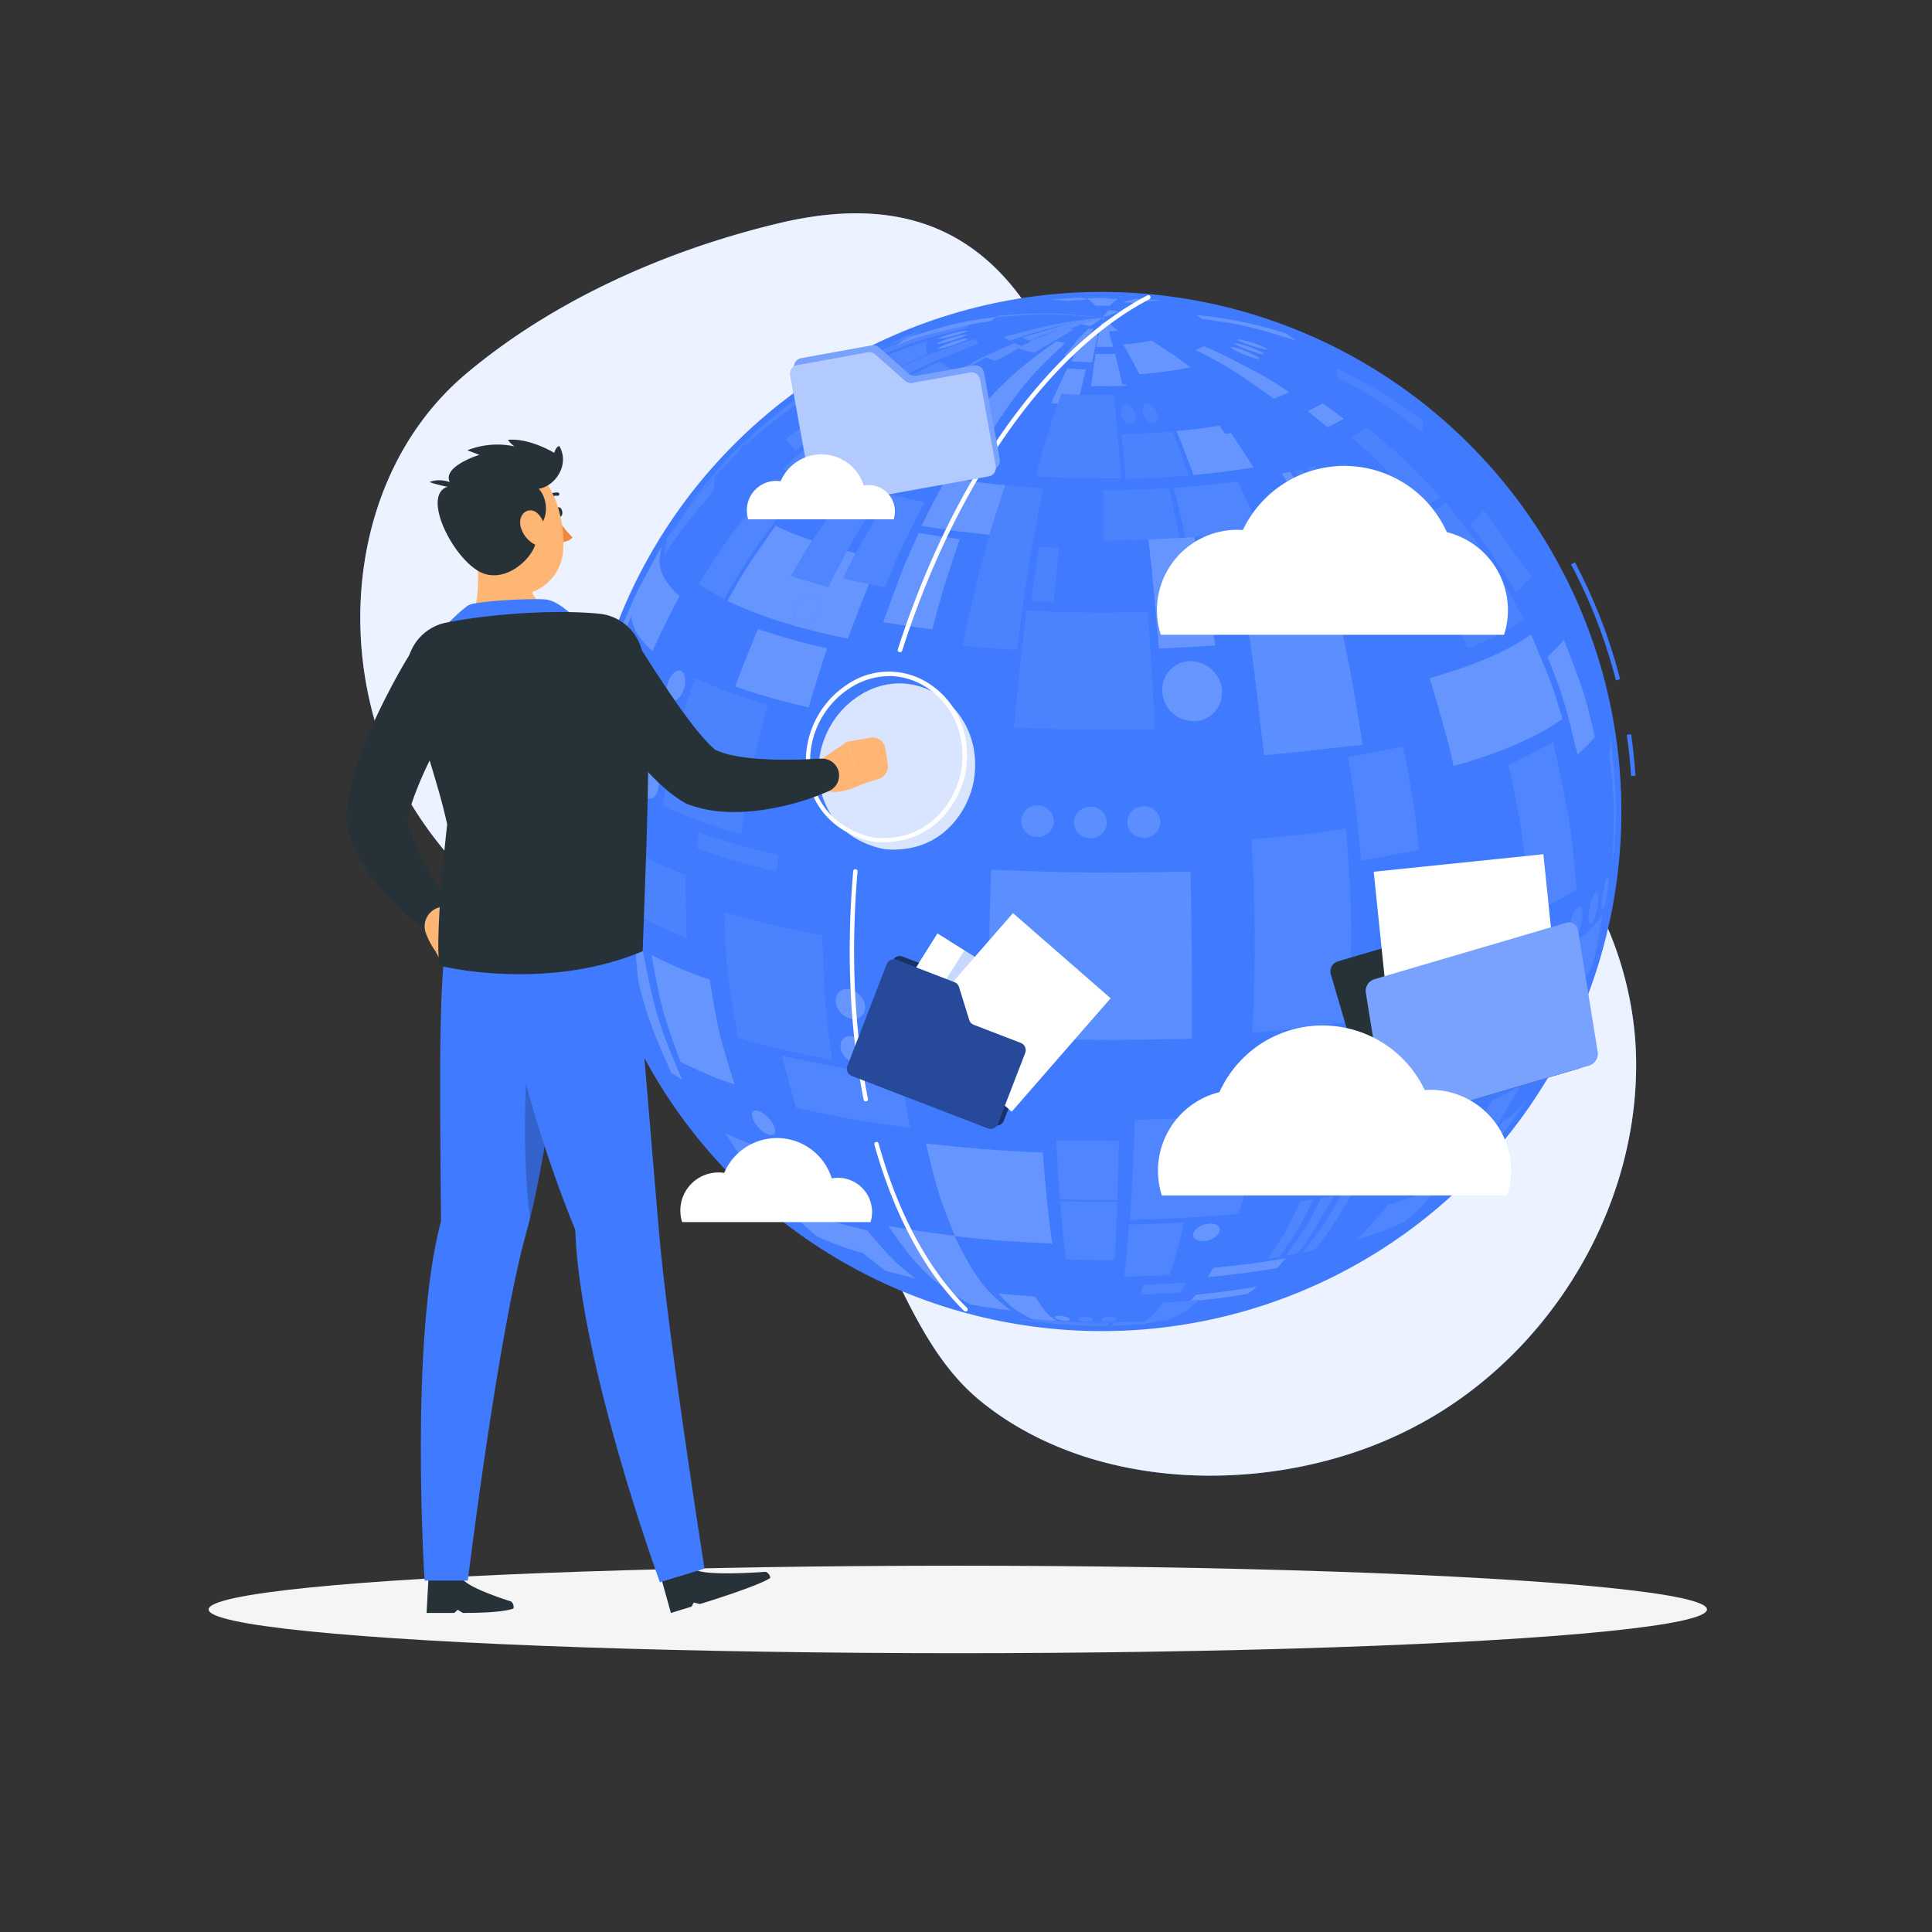 <?xml version="1.0" encoding="UTF-8" standalone="no"?>
<svg
   xmlns:dc="http://purl.org/dc/elements/1.1/"
   xmlns:cc="http://creativecommons.org/ns#"
   xmlns:rdf="http://www.w3.org/1999/02/22-rdf-syntax-ns#"
   xmlns:svg="http://www.w3.org/2000/svg"
   xmlns="http://www.w3.org/2000/svg"
   xmlns:sodipodi="http://sodipodi.sourceforge.net/DTD/sodipodi-0.dtd"
   xmlns:inkscape="http://www.inkscape.org/namespaces/inkscape"
   viewBox="0 0 500 500"
   version="1.1"
   id="svg357"
   sodipodi:docname="world.svg"
   inkscape:version="0.92.5 (2060ec1f9f, 2020-04-08)">
  <rect x="0" y="0" width="500" height="500" fill="#333333" stroke="none"/>
  <defs
     id="defs361" />
  <sodipodi:namedview
     pagecolor="#ffffff"
     bordercolor="#666666"
     borderopacity="1"
     objecttolerance="10"
     gridtolerance="10"
     guidetolerance="10"
     inkscape:pageopacity="0"
     inkscape:pageshadow="2"
     inkscape:window-width="1864"
     inkscape:window-height="1053"
     id="namedview359"
     showgrid="false"
     inkscape:zoom="0.472"
     inkscape:cx="-146.18644"
     inkscape:cy="250"
     inkscape:window-x="56"
     inkscape:window-y="-10"
     inkscape:window-maximized="1"
     inkscape:current-layer="svg357" />
  <g
     transform="translate(-2.119,0.284)"
     id="freepik--background-simple--inject-15">
    <path
       inkscape:connector-curvature="0"
       d="m 370,368 a 106.23,106.23 0 0 1 -11,5.23 C 326.63,386.39 283.87,384.98 256,362.4 239.42,348.95 233.91,326.4 222.31,308.47 207.75,286 182.92,271 161,256.48 131.43,236.89 105.17,215.84 97.5,179.84 c -6.39,-29.93 1.4,-63.37 25.34,-83.48 22.78,-19.13 51.89,-31.93 80.66,-38.83 24.76,-5.94 46.77,-2.58 62.71,19 10.42,14.09 15.55,31.26 21.23,47.83 6.42,18.74 14.86,42.19 32.2,53.54 16.56,10.84 39,10.48 57,18.4 29.6,13.08 48.47,45.44 48.9,77.8 0.51,38.42 -22.21,75.67 -55.54,93.9 z"
       style="fill:#407bff"
       id="path2" />
    <path
       inkscape:connector-curvature="0"
       d="m 370,368 a 106.23,106.23 0 0 1 -11,5.23 C 326.63,386.39 283.87,384.98 256,362.4 239.42,348.95 233.91,326.4 222.31,308.47 207.75,286 182.92,271 161,256.48 131.43,236.89 105.17,215.84 97.5,179.84 c -6.39,-29.93 1.4,-63.37 25.34,-83.48 22.78,-19.13 51.89,-31.93 80.66,-38.83 24.76,-5.94 46.77,-2.58 62.71,19 10.42,14.09 15.55,31.26 21.23,47.83 6.42,18.74 14.86,42.19 32.2,53.54 16.56,10.84 39,10.48 57,18.4 29.6,13.08 48.47,45.44 48.9,77.8 0.51,38.42 -22.21,75.67 -55.54,93.9 z"
       style="opacity:0.9;fill:#ffffff"
       id="path4" />
  </g>
  <g
     transform="translate(-2.119,0.284)"
     id="freepik--Shadow--inject-15">
    <ellipse
       id="freepik--path--inject-15"
       cx="250"
       cy="416.24"
       rx="193.89"
       ry="11.32"
       style="fill:#f5f5f5" />
  </g>
  <g
     transform="translate(-2.119,0.284)"
     id="freepik--data-world--inject-15">
    <path
       inkscape:connector-curvature="0"
       d="m 424.25,200.55 c -0.23,-3.55 -0.61,-7.14 -1.12,-10.66 l 1.12,-0.16 c 0.51,3.55 0.89,7.17 1.13,10.75 z"
       style="fill:#407bff"
       id="path9" />
    <path
       inkscape:connector-curvature="0"
       d="m 420.31,175.78 a 136.44,136.44 0 0 0 -11.6,-30 l 1,-0.53 a 137.69,137.69 0 0 1 11.69,30.25 z"
       style="fill:#407bff"
       id="path11" />
    <circle
       cx="287.26"
       cy="209.74"
       r="134.47"
       transform="rotate(-45,287.255,209.735)"
       style="fill:#407bff"
       id="circle13" />
    <g
       style="opacity:0.2"
       id="g323">
      <path
         inkscape:connector-curvature="0"
         d="m 298.29,342.38 h -0.13 l -0.93,0.07 1.73,-0.31 c -1.79,0.12 -4.18,0.25 -6,0.33 l -1,0.28 -2.31,0.06 a 3.78,3.78 0 0 0 1,-0.87 c 2.32,-0.06 5.43,-0.19 7.75,-0.3 l -0.72,0.37 3.34,-0.25 -2.75,0.61"
         style="opacity:0.4;fill:#ffffff"
         id="path15" />
      <path
         inkscape:connector-curvature="0"
         d="m 275.54,341.6 c -1.94,-0.15 -4.53,-0.37 -6.47,-0.56 -4.61,-2.45 -4.79,-2.55 -8.6,-6.57 2.87,0.27 6.7,0.61 9.57,0.82 2.73,4.2 2.84,4.36 5.5,6.31"
         style="fill:#ffffff"
         id="path17" />
      <path
         inkscape:connector-curvature="0"
         d="m 263.68,338.86 c -5.35,-0.68 -6.17,-0.79 -10.49,-1.55 -9.37,-5.46 -13.28,-8.79 -21.17,-20.32 8.2,1.38 9.46,1.6 17.07,2.52 5.1,10.29 7.63,14.08 14.59,19.35"
         style="fill:#ffffff"
         id="path19" />
      <path
         inkscape:connector-curvature="0"
         d="m 271.91,342 c -1.22,-0.16 -2.85,-0.36 -4.07,-0.54 l -1.84,-0.28 -1.45,-0.27 c 1.61,0.23 3.75,0.53 5.36,0.73 l 2,0.36"
         style="fill:#ffffff"
         id="path21" />
      <path
         inkscape:connector-curvature="0"
         d="m 288.58,342.83 h -2.35 c -3.77,-0.07 -3.85,-0.07 -5.77,-0.17 -3.93,-0.24 -4,-0.25 -6,-0.44 l -1.21,-0.13 a 32.74,32.74 0 0 1 -4.15,-1 c 1.94,0.19 4.53,0.41 6.47,0.56 4.78,0.26 7.41,0.4 13.63,0.37 -0.15,0.28 -0.29,0.8 -0.59,0.86"
         style="opacity:0.4;fill:#ffffff"
         id="path23" />
      <path
         inkscape:connector-curvature="0"
         d="m 279,341.11 c 0,0.09 0.19,0.49 -1.24,0.44 -1.76,-0.12 -3,-0.75 -2.52,-1.1 0.66,-0.5 3.4,0 3.76,0.66"
         style="fill:#ffffff"
         id="path25" />
      <path
         inkscape:connector-curvature="0"
         d="m 284.93,341.28 c 0,0.05 -0.09,0.48 -1.62,0.47 -1.53,-0.01 -2.44,-0.56 -2.07,-0.93 0.65,-0.63 3.75,-0.25 3.69,0.46"
         style="opacity:0.4;fill:#ffffff"
         id="path27" />
      <path
         inkscape:connector-curvature="0"
         d="m 290.94,341.26 c 0,0.05 -0.4,0.49 -2,0.53 -1.39,0 -2,-0.4 -1.65,-0.75 0.65,-0.72 3.76,-0.64 3.69,0.09 a 0.5,0.5 0 0 1 -0.05,0.13"
         style="opacity:0.4;fill:#ffffff"
         id="path29" />
      <path
         inkscape:connector-curvature="0"
         d="m 304.79,329.71 c -3.52,0.15 -8.21,0.34 -11.73,0.42 0.63,-5.74 0.74,-6.78 1.25,-13.49 4.25,-0.12 9.9,-0.31 14.14,-0.51 a 102.54,102.54 0 0 1 -3.66,13.58"
         style="opacity:0.4;fill:#ffffff"
         id="path31" />
      <path
         inkscape:connector-curvature="0"
         d="m 290.61,325.83 c -3.78,0 -8.83,-0.05 -12.61,-0.13 -0.79,-6.53 -0.93,-7.71 -1.55,-15.08 4.44,0.08 10.37,0.15 14.81,0.15 -0.29,7.75 -0.34,9.15 -0.65,15.06"
         style="opacity:0.4;fill:#ffffff"
         id="path33" />
      <path
         inkscape:connector-curvature="0"
         d="m 307.65,334.22 c -3.12,0.19 -7.28,0.43 -10.4,0.56 l 0.72,-2.52 c 3.34,-0.15 7.79,-0.38 11.13,-0.6 l -1.45,2.56"
         style="opacity:0.4;fill:#ffffff"
         id="path35" />
      <path
         inkscape:connector-curvature="0"
         d="m 339.64,302.43 c -3.75,0.48 -8.75,1.11 -12.51,1.51 l 1.51,-6.57 c 3.9,-0.45 9.09,-1.05 13,-1.57 l -2,6.63"
         style="opacity:0.4;fill:#ffffff"
         id="path37" />
      <path
         inkscape:connector-curvature="0"
         d="m 291.28,310.28 c -4.46,0 -10.41,-0.06 -14.87,-0.15 -0.63,-9.17 -0.66,-9.53 -0.94,-15.3 4.87,0.08 11.35,0.16 16.22,0.16 -0.25,10.32 -0.25,10.32 -0.41,15.29"
         style="opacity:0.4;fill:#ffffff"
         id="path39" />
      <path
         inkscape:connector-curvature="0"
         d="m 274.5,321.55 c -8.95,-0.43 -14.36,-0.69 -25.23,-1.89 -3.3,-8.15 -4.67,-11.52 -7.5,-24 10.23,1.1 16.42,1.73 30.23,2.34 0.75,9.47 1.13,14.23 2.46,23.58"
         style="fill:#ffffff"
         id="path41" />
      <path
         inkscape:connector-curvature="0"
         d="m 322.71,313.84 c -9.6,0.81 -15.4,1.3 -28.15,1.58 0.53,-8.41 0.8,-12.63 1.27,-25.89 11.53,-0.33 18.5,-0.53 32.76,-1.83 -1.74,10.32 -2.61,15.5 -5.88,26.14"
         style="opacity:0.4;fill:#ffffff"
         id="path43" />
      <path
         inkscape:connector-curvature="0"
         d="m 237.64,291.56 a 281.94,281.94 0 0 1 -29.53,-5.19 c -1.14,-4 -2.62,-9.39 -3.55,-13.46 a 292.74,292.74 0 0 0 30.86,5.43 c 0.61,4 1.46,9.27 2.22,13.22"
         style="opacity:0.4;fill:#ffffff"
         id="path45" />
      <path
         inkscape:connector-curvature="0"
         d="m 217.52,274 a 243.56,243.56 0 0 1 -24.33,-5.72 c -2.22,-11.82 -3.33,-17.75 -3.53,-32.45 a 249,249 0 0 0 25.27,5.93 c 0.29,11.1 0.5,19.11 2.59,32.24"
         style="opacity:0.3;fill:#ffffff"
         id="path47" />
      <path
         inkscape:connector-curvature="0"
         d="m 332.62,327.9 c -7.09,1.12 -9,1.42 -17.92,2.35 l 1.35,-2.39 c 8,-0.84 10.1,-1.07 18.79,-2.46 l -2.22,2.5"
         style="fill:#ffffff"
         id="path49" />
      <path
         inkscape:connector-curvature="0"
         d="m 325,334.56 c -6.22,1 -7.18,1.13 -12.73,1.74 l 0.2,-0.19 -2.21,0.22 1.31,-1.53 c 6.73,-0.72 8.54,-0.91 15.89,-2.08 l -2.46,1.84"
         style="fill:#ffffff"
         id="path51" />
      <path
         inkscape:connector-curvature="0"
         d="m 227.12,272.45 c 0,1.1 -0.64,2.89 -3.27,2.6 -3.84,-0.79 -5.43,-5.15 -3.23,-6.73 2.2,-1.58 6.44,1 6.5,4.13"
         style="fill:#ffffff"
         id="path53" />
      <path
         inkscape:connector-curvature="0"
         d="m 317.65,318.66 a 4.88,4.88 0 0 1 -4,2.24 c -2.68,0.12 -3.4,-1.48 -2.21,-2.87 1.75,-2 6.08,-2.24 6.35,-0.27 a 1.59,1.59 0 0 1 -0.17,0.9"
         style="fill:#ffffff"
         id="path55" />
      <path
         inkscape:connector-curvature="0"
         d="m 226,260.55 a 2.87,2.87 0 0 1 -3.52,2.81 c -3.9,-0.81 -5.28,-5.45 -2.92,-7.15 2.36,-1.7 6.55,1 6.44,4.34"
         style="fill:#ffffff"
         id="path57" />
      <path
         inkscape:connector-curvature="0"
         d="m 365.36,316.07 a 92.13,92.13 0 0 1 -12,4.44 c 2.47,-2.63 5.73,-6.17 8,-9 a 103.85,103.85 0 0 0 12.1,-4.35 l 1.35,-0.62 c -2.76,2.92 -6.06,7.32 -9.43,9.5"
         style="opacity:0.4;fill:#ffffff"
         id="path59" />
      <path
         inkscape:connector-curvature="0"
         d="m 397.25,284.65 c -1.8,2.44 -4.12,5.76 -6,8.13 l -3.66,4.38 a 26,26 0 0 1 -5.5,4.56 c 2.64,-3.36 6.13,-7.88 8.55,-11.41 4.52,-3.25 4.61,-3.31 7.21,-6.52 l -0.59,0.86"
         style="opacity:0.4;fill:#ffffff"
         id="path61" />
      <path
         inkscape:connector-curvature="0"
         d="m 418.18,233.75 c -1.26,5.64 -3.15,13.11 -4.82,18.63 1.61,-5.52 3.51,-13 4.68,-18.59 l 0.44,-1.7 -0.3,1.66"
         style="opacity:0.4;fill:#ffffff"
         id="path63" />
      <path
         inkscape:connector-curvature="0"
         d="m 377.78,307.26 c 2.06,-2.08 4.89,-4.77 6.86,-6.93 l 1.15,-1.15 c -2.39,2.44 -5.52,5.74 -8,8.08"
         style="opacity:0.4;fill:#ffffff"
         id="path65" />
      <polyline
         points="367.01 316.25 369.49 314.34 370.08 313.88 367.01 316.25"
         style="opacity:0.4;fill:#ffffff"
         id="polyline67" />
      <path
         inkscape:connector-curvature="0"
         d="m 378.53,247.53 c -0.43,4.6 -1,10.74 -1.7,15.32 -4.09,1 -9.56,2.25 -13.68,3.11 1.46,-13.25 1.54,-14 1.75,-25.86 4.2,-0.9 9.8,-2.15 14,-3.18 -0.1,3.18 -0.1,7.43 -0.35,10.61"
         style="opacity:0.4;fill:#ffffff"
         id="path69" />
      <path
         inkscape:connector-curvature="0"
         d="m 395.4,256.75 a 144.47,144.47 0 0 1 -18.57,6.1 c 0.59,-4.59 1.33,-10.71 1.7,-15.32 10.5,-3 10.7,-3 18.93,-6.21 -0.53,4.64 -1.27,10.83 -2.06,15.43"
         style="opacity:0.4;fill:#ffffff"
         id="path71" />
      <path
         inkscape:connector-curvature="0"
         d="m 388.49,280.1 c -3,1.12 -6.92,2.57 -9.91,3.56 3.91,-11.73 4.15,-12.43 6.24,-23.1 3.19,-1.09 7.44,-2.58 10.58,-3.81 -2.95,12.75 -3.13,13.51 -6.91,23.35"
         style="opacity:0.4;fill:#ffffff"
         id="path73" />
      <path
         inkscape:connector-curvature="0"
         d="m 410.16,230.08 c -3.54,1.95 -8.33,4.46 -12,6.19 -1.94,-20.9 -2,-21.71 -5.67,-38.57 3.51,-1.7 8.17,-4 11.56,-6 4.4,20.07 4.66,21.27 6.1,38.36"
         style="opacity:0.4;fill:#ffffff"
         id="path75" />
      <path
         inkscape:connector-curvature="0"
         d="m 413.33,251.46 c -2.59,3.56 -5.53,7.6 -17.81,13.13 1,-4.44 2.34,-10.38 3.1,-14.87 2.49,-1.21 5.79,-2.87 8.2,-4.24 5,-3.39 7.28,-4.94 10.11,-9.27 -1,4.6 -1.55,11 -3.6,15.25"
         style="opacity:0.4;fill:#ffffff"
         id="path77" />
      <path
         inkscape:connector-curvature="0"
         d="m 379.79,303.91 c -1.23,0.68 -2.86,1.62 -4.13,2.24 l -0.87,0.42 -1.35,0.62 c 6.28,-8 9.75,-12.43 14.66,-22.58 2.26,-1.09 5.25,-2.6 7.43,-3.84 -3.22,5.75 -11.21,19.51 -15.74,23.14"
         style="opacity:0.4;fill:#ffffff"
         id="path79" />
      <path
         inkscape:connector-curvature="0"
         d="m 375,287.08 c -3.57,1 -8.35,2.21 -11.95,3.06 3.5,-11.33 3.71,-12 5.65,-22.41 3.86,-0.94 9,-2.23 12.82,-3.29 -2.84,12.42 -3,13.16 -6.52,22.64"
         style="opacity:0.4;fill:#ffffff"
         id="path81" />
      <path
         inkscape:connector-curvature="0"
         d="m 341.84,323.35 -2.59,0.52 c 5.52,-7.11 6,-7.69 10,-15 l 3.08,-0.61 c -7.14,12 -9.63,14.62 -10.48,15.12"
         style="opacity:0.4;fill:#ffffff"
         id="path83" />
      <path
         inkscape:connector-curvature="0"
         d="m 337.63,324.18 -2.73,0.48 c 5.06,-7 5.47,-7.6 9.16,-14.88 l 3.25,-0.57 c -6.64,12 -8.92,14.51 -9.68,15"
         style="opacity:0.4;fill:#ffffff"
         id="path85" />
      <path
         inkscape:connector-curvature="0"
         d="m 333.2,324.94 -2.85,0.44 c 4.67,-7.09 4.95,-7.52 8.29,-14.74 l 3.4,-0.53 c -4.26,8.34 -4.6,9 -8.84,14.83"
         style="opacity:0.4;fill:#ffffff"
         id="path87" />
      <path
         inkscape:connector-curvature="0"
         d="m 411.56,237.7 c -0.19,1.28 -0.84,3.7 -2,4.64 -1.3,0.75 -1.53,-1.81 -0.86,-4.43 0.67,-2.62 2.05,-4.38 2.68,-3.27 a 5.36,5.36 0 0 1 0.17,3.06"
         style="opacity:0.4;fill:#ffffff"
         id="path89" />
      <path
         inkscape:connector-curvature="0"
         d="m 399.66,271.63 c -1,2.2 -3.34,6.37 -6.14,8 -2.68,1.19 -2.25,-2.18 -1.3,-4.73 2.13,-5.74 7.32,-11.06 8.42,-8.63 0.43,1 0.06,3 -1,5.35"
         style="opacity:0.4;fill:#ffffff"
         id="path91" />
      <path
         inkscape:connector-curvature="0"
         d="m 312.26,336.3 -3,2.56 a 41.55,41.55 0 0 1 -5.2,2.63 l -0.41,0.05 -2.59,0.23 -3.34,0.25 0.72,-0.37 0.49,-0.31 c 2.76,-2.42 2.76,-2.42 4.08,-4.45 l 3,-0.2 4.29,-0.36 2.21,-0.22 -0.2,0.19"
         style="opacity:0.4;fill:#ffffff"
         id="path93" />
      <path
         inkscape:connector-curvature="0"
         d="m 297.23,342.46 c -1.56,0.1 -3.64,0.22 -5.2,0.29 v 0 l 1,-0.28 c 1.8,-0.08 4.19,-0.21 6,-0.33 l -1.73,0.31"
         style="opacity:0.4;fill:#ffffff"
         id="path95" />
      <path
         inkscape:connector-curvature="0"
         d="m 415.6,234 c -0.19,1.29 -0.73,3.73 -1.58,4.7 -0.82,0.69 -0.86,-1.17 -0.75,-2.38 0.28,-3 1.55,-6.31 2.2,-5.61 0.32,0.34 0.37,1.64 0.13,3.29"
         style="opacity:0.4;fill:#ffffff"
         id="path97" />
      <path
         inkscape:connector-curvature="0"
         d="m 418.2,230.14 a 18.81,18.81 0 0 1 -1.14,4.74 c -0.09,0.13 -0.27,0.38 -0.35,-0.14 -0.31,-1.84 1,-8.45 1.56,-8 0.2,0.18 0.18,1.56 -0.07,3.35"
         style="opacity:0.4;fill:#ffffff"
         id="path99" />
      <path
         inkscape:connector-curvature="0"
         d="m 238.86,330.54 c -2.3,-0.56 -5.36,-1.33 -7.64,-2 -7.94,-6.07 -8.42,-6.44 -14.3,-12.86 2.88,0.78 6.72,1.78 9.61,2.46 6.16,7.24 6.53,7.68 12.33,12.36"
         style="fill:#ffffff"
         id="path101" />
      <path
         inkscape:connector-curvature="0"
         d="m 225.25,324 a 90.58,90.58 0 0 1 -11.72,-4.32 c -3,-2.59 -7.05,-6.08 -9.9,-8.87 2.26,1 5.29,2.22 7.6,3.08 1.71,0.55 4,1.32 5.69,1.82 2.44,2.55 5.71,5.93 8.33,8.29"
         style="fill:#ffffff"
         id="path103" />
      <path
         inkscape:connector-curvature="0"
         d="m 202,302 c 2.64,3.68 6.31,8.48 9.24,11.93 -2.3,-0.88 -5.35,-2.08 -7.6,-3.08 -7.84,-8.81 -8.31,-9.34 -13.77,-17.81 l 3.06,1.37 c 1.74,0.67 4,1.6 5.79,2.22 L 202,302"
         style="opacity:0.7;fill:#ffffff"
         id="path105" />
      <path
         inkscape:connector-curvature="0"
         d="m 214.43,305.65 c 1.86,2.94 4.35,6.85 6.4,9.66 -2.82,-0.77 -6.56,-1.82 -9.35,-2.69 -2.26,-2.92 -5.25,-6.84 -7.31,-9.91 -1.36,-2.33 -3.24,-5.38 -4.49,-7.76 3.23,1 7.55,2.24 10.82,3.1 1.17,2.29 2.61,5.4 3.93,7.6"
         style="opacity:0.7;fill:#ffffff"
         id="path107" />
      <path
         inkscape:connector-curvature="0"
         d="m 202.55,291.46 c 0.32,0.94 0.38,2.39 -1.47,1.92 -3.12,-1.11 -5.45,-5.48 -3.85,-6.19 1.4,-0.61 4.48,1.86 5.32,4.27"
         style="fill:#ffffff"
         id="path109" />
      <path
         inkscape:connector-curvature="0"
         d="m 188.63,268.39 c 1.05,3.62 2.42,8.46 3.64,12 L 188.2,279 c -3,-1.26 -7.06,-3 -10,-4.5 -4.72,-13.15 -4.81,-13.4 -7.48,-27.62 a 105.66,105.66 0 0 0 15.07,6.37 c 0.76,4.57 1.71,10.7 2.86,15.19"
         style="fill:#ffffff"
         id="path111" />
      <path
         inkscape:connector-curvature="0"
         d="m 178.71,279.18 -2.93,-1.87 c -5.29,-12.06 -7.47,-17.06 -10.53,-33.78 l 3.21,2.05 c 2.56,13.27 3.62,18.76 10.25,33.6"
         style="fill:#ffffff"
         id="path113" />
      <path
         inkscape:connector-curvature="0"
         d="m 165.64,263.89 -1.59,-3.7 -3.5,-9.58 0.46,1.19 c 1.34,3.64 3.09,8.52 4.63,12.09"
         style="fill:#ffffff"
         id="path115" />
      <path
         inkscape:connector-curvature="0"
         d="m 161,204.68 -1.53,-1.49 -0.05,0.43 c -3,-3.8 -3,-3.8 -3.68,-5.75 l 1.05,-6.93 a 22.52,22.52 0 0 1 -0.59,-3.91 l 0.93,-4.59 v 1.42 c 1.52,-5.7 3.82,-13.23 5.78,-18.79 0.85,3.53 1.24,5.14 5.43,9.17 -3.76,11.51 -5.83,17.85 -7.38,30.44"
         style="opacity:0.7;fill:#ffffff"
         id="path117" />
      <path
         inkscape:connector-curvature="0"
         d="m 155.73,197.87 c -1.09,13.3 -1.18,14.38 -0.72,23.12 a 22.44,22.44 0 0 1 -0.59,-2.89 l -0.26,-8.58 c 0.61,-14.37 0.62,-14.65 1.93,-22.45 l 0.26,-1.46 -0.16,1.42 a 23.36,23.36 0 0 0 0.59,3.91 l -1.05,6.93"
         style="fill:#ffffff"
         id="path119" />
      <polyline
         points="157.95 241.41 157.46 239.32 155.95 231.66 156.12 232.44 157.95 241.41"
         style="fill:#ffffff"
         id="polyline121" />
      <path
         inkscape:connector-curvature="0"
         d="m 155.69,228.38 c 0.09,0.79 0.24,2.16 0.21,2.5 a 0.46,0.46 0 0 1 -0.07,-0.16 c 0,-0.19 -0.12,-0.55 -0.3,-1.78 l -0.58,-4.61 a 14.66,14.66 0 0 1 -0.14,-1.75 c 0.17,0.23 0.7,4.29 0.88,5.8"
         style="fill:#ffffff"
         id="path123" />
      <path
         inkscape:connector-curvature="0"
         d="m 288.93,80 a 22.94,22.94 0 0 1 2.88,0.34 l -4.32,1.54 1.44,-1.88"
         style="fill:#ffffff"
         id="path125" />
      <polyline
         points="256.89 82.15 260.02 81.73 256.89 82.15"
         style="fill:#ffffff"
         id="polyline127" />
      <path
         inkscape:connector-curvature="0"
         d="m 259.92,81.8 0.1,-0.07 0.63,-0.36 c 12.27,-0.76 13.85,-0.85 26.84,0.54 -13.3,-1.07 -14.69,-1.19 -27.57,-0.11"
         style="opacity:0.7;fill:#ffffff"
         id="path129" />
      <path
         inkscape:connector-curvature="0"
         d="M 259.74,93.16 C 259,92.89 258,92.53 257.27,92.23 c -3.88,2.17 -9,5.1 -12.77,7.49 1.05,0.4 2.45,1 3.51,1.31 l -0.88,0.68 c -1.29,-0.46 -3,-1.11 -4.28,-1.64 11.22,-6.85 11.89,-7.26 21.76,-11.56 0.56,0.23 1.31,0.54 1.89,0.74 l -1.15,0.56 0.32,0.11 -5.93,3.24"
         style="opacity:0.7;fill:#ffffff"
         id="path131" />
      <path
         inkscape:connector-curvature="0"
         d="m 230.07,100.41 a 20.73,20.73 0 0 1 -1.87,-2.22 c 13.15,-6.43 13.66,-6.68 26.2,-10.77 a 11.45,11.45 0 0 0 1,1.24 c -13.48,5.22 -14,5.42 -25.38,11.75"
         style="opacity:0.4;fill:#ffffff"
         id="path133" />
      <polyline
         points="255.45 88.66 255.45 88.66 261.63 86.7 255.45 88.66"
         style="fill:#ffffff"
         id="polyline135" />
      <path
         inkscape:connector-curvature="0"
         d="m 212.32,125.46 a 38.73,38.73 0 0 1 -7.48,-4.52 c 14.61,-13.27 21.69,-18.53 40.42,-27.74 a 19.48,19.48 0 0 0 3.82,2.31 c -14.82,9 -21.83,14 -36.76,29.95"
         style="opacity:0.4;fill:#ffffff"
         id="path137" />
      <path
         inkscape:connector-curvature="0"
         d="m 263.38,87.91 c -0.46,-0.28 -1.06,-0.66 -1.49,-1 13.28,-3.45 14.36,-3.73 25.6,-5 v 0 c -12.82,2.34 -13.87,2.53 -24.11,6"
         style="opacity:0.7;fill:#ffffff"
         id="path139" />
      <path
         inkscape:connector-curvature="0"
         d="m 208.08,116.43 a 28.92,28.92 0 0 1 -2.58,-3.07 c 11.1,-8.44 11.76,-9 21.91,-14.75 a 20.45,20.45 0 0 0 1.89,2.25 c -11.64,7.58 -12.34,8 -21.22,15.57"
         style="opacity:0.4;fill:#ffffff"
         id="path141" />
      <path
         inkscape:connector-curvature="0"
         d="m 215.9,105.17 c -0.79,-2.07 -1.14,-3 -0.06,-5.64 12.82,-6.87 13.06,-7 26.41,-11.71 a 3.8,3.8 0 0 0 0,3.56 c -13.83,6 -14.09,6.15 -26.39,13.79"
         style="opacity:0.4;fill:#ffffff"
         id="path143" />
      <path
         inkscape:connector-curvature="0"
         d="m 268.51,87.83 c -0.54,-0.22 -1.25,-0.52 -1.78,-0.77 12.13,-3.67 12.86,-3.89 20.76,-5.15 v 0 a 141.73,141.73 0 0 0 -17.29,5.23 5.34,5.34 0 0 1 -1.69,0.69"
         style="opacity:0.7;fill:#ffffff"
         id="path145" />
      <path
         inkscape:connector-curvature="0"
         d="m 279,84.8 -0.88,-0.27 c -2.71,1 -6.36,2.34 -9,3.52 l -0.4,-0.15 c 11,-4.16 11.64,-4.41 18.79,-6 v 0 l -5.64,1.63 0.26,0.08 -3.13,1.19"
         style="opacity:0.7;fill:#ffffff"
         id="path147" />
      <path
         inkscape:connector-curvature="0"
         d="m 248.52,89.1 c -1,0.32 -3.35,1.06 -3.61,0.81 0.05,-0.62 7.21,-3 7.74,-2.51 -0.06,0.36 -4.09,1.68 -4.13,1.7"
         style="fill:#ffffff"
         id="path149" />
      <path
         inkscape:connector-curvature="0"
         d="m 248.14,87.92 c -1.24,0.37 -3.35,1 -3.49,0.71 0.25,-0.6 6.86,-2.56 7.77,-2.3 v 0.06 a 31,31 0 0 1 -4.28,1.53"
         style="fill:#ffffff"
         id="path151" />
      <path
         inkscape:connector-curvature="0"
         d="m 248.22,86.75 a 11.61,11.61 0 0 1 -3.33,0.65 v 0 c 0.47,-0.62 7,-2.37 7.73,-2.07 -0.1,0.28 -3.11,1.11 -4.4,1.46"
         style="fill:#ffffff"
         id="path153" />
      <path
         inkscape:connector-curvature="0"
         d="m 194.59,115.28 a 29.19,29.19 0 0 1 2.49,-3.36 c 9.9,-8.27 10.49,-8.77 19.72,-14.42 a 22.56,22.56 0 0 0 -1.94,2.63 c -11.22,7.35 -11.89,7.79 -20.27,15.15"
         style="opacity:0.4;fill:#ffffff"
         id="path155" />
      <path
         inkscape:connector-curvature="0"
         d="m 162.94,165.07 c -1.95,5.57 -4.28,13.09 -5.78,18.79 v -1.42 l 0.24,-1.82 c 1.19,-4.48 2.8,-10.46 4.25,-14.86 l 1.22,-3.35 3.26,-7.72 a 21.33,21.33 0 0 0 -0.64,4.5 l -2.51,5.88"
         style="fill:#ffffff"
         id="path157" />
      <path
         inkscape:connector-curvature="0"
         d="m 170.93,168.31 c -3.28,-3.4 -4.78,-4.94 -5.48,-9.12 a 21.9,21.9 0 0 1 0.64,-4.5 c 2.1,-4.1 4.95,-9.54 7.31,-13.49 -0.81,3.31 -1.71,7.07 4.55,12.8 -2.19,4.25 -5.07,9.94 -7,14.31"
         style="fill:#ffffff"
         id="path159" />
      <path
         inkscape:connector-curvature="0"
         d="m 227.9,92.57 a 26.51,26.51 0 0 1 2.1,-2.15 l 4.95,-2 -0.7,0.61 c 12.11,-4 12.35,-4.07 18.9,-5.35 -0.24,0.26 -0.58,0.59 -0.79,0.87 -13.24,3.42 -14,3.63 -24.45,8"
         style="opacity:0.4;fill:#ffffff"
         id="path161" />
      <path
         inkscape:connector-curvature="0"
         d="m 220.25,96.3 a 27,27 0 0 1 2.36,-2.42 l 5.71,-2.74 a 26.37,26.37 0 0 0 -2.15,2.21 l -5.92,3"
         style="opacity:0.4;fill:#ffffff"
         id="path163" />
      <path
         inkscape:connector-curvature="0"
         d="m 174.12,143.32 a 21.05,21.05 0 0 1 0.59,-4.18 c 7.56,-10.59 7.71,-10.79 12.57,-16.09 a 17.94,17.94 0 0 0 -0.53,3.71 c -8.5,10.24 -8.66,10.43 -12.63,16.56"
         style="opacity:0.4;fill:#ffffff"
         id="path165" />
      <path
         inkscape:connector-curvature="0"
         d="m 171.73,143.68 0.4,-0.73 c 3,-4.66 7,-10.77 10.31,-15.21 8.37,-9.91 8.53,-10.1 13.77,-15 a 30.75,30.75 0 0 0 -3,3.89 c -9.29,9.55 -13.13,13.5 -21.45,27.1"
         style="opacity:0.4;fill:#ffffff"
         id="path167" />
      <path
         inkscape:connector-curvature="0"
         d="m 213.37,158.42 c -1.47,2.83 -4.58,3.54 -5.38,1.24 -0.8,-2.3 1.79,-6.41 4.56,-5.85 1.87,0.67 1.6,3.1 0.82,4.61 m 8.16,6.59 c 1.59,-4.26 3.74,-9.93 5.48,-14.13 -2,-0.45 -4.74,-1 -6.76,-1.5 l 3.3,-6.52 -2.24,-0.57 c -1.46,2.81 -3.46,6.52 -4.83,9.37 -2.92,-0.82 -6.81,-1.95 -9.69,-2.87 1.64,-2.76 3.76,-6.47 5.49,-9.17 a 74.52,74.52 0 0 1 -9.45,-3.84 c -7.48,10.72 -8.09,11.59 -12.45,19.47 6,2.7 13.52,6.06 31.15,9.76"
         style="fill:#ffffff"
         id="path169" />
      <polyline
         points="168.03 150.54 169.88 146.97 169.71 147.3 168.03 150.54"
         style="fill:#ffffff"
         id="polyline171" />
      <path
         inkscape:connector-curvature="0"
         d="m 189.49,154.81 c -2,-1.13 -4.66,-2.69 -6.57,-4 7.54,-11.69 8,-12.39 15.45,-21.31 1.64,1.08 3.88,2.45 5.6,3.39 -8.21,11.14 -8.7,11.81 -14.48,21.91"
         style="opacity:0.4;fill:#ffffff"
         id="path173" />
      <path
         inkscape:connector-curvature="0"
         d="m 273.51,77.35 2.84,-0.27 c 1.58,-0.11 3.68,-0.25 5.26,-0.33 a 8.63,8.63 0 0 1 1.89,0.5 c -2.42,0.13 -2.86,0.15 -5,0.36 a 34.49,34.49 0 0 0 -5,-0.26"
         style="fill:#ffffff"
         id="path175" />
      <path
         inkscape:connector-curvature="0"
         d="m 283.39,76.9 c 3,-0.07 3.28,-0.08 5.51,-0.06 l -0.12,0.17 2.59,0.07 -1.24,0.94 -0.71,0.8 c -0.48,0 -1.12,0 -1.61,0 -1.38,0 -1.43,0 -2.18,0 a 11.62,11.62 0 0 0 -2.24,-1.91"
         style="fill:#ffffff"
         id="path177" />
      <path
         inkscape:connector-curvature="0"
         d="m 211.38,182.76 a 170.1,170.1 0 0 1 -19,-5.37 c 1.71,-4.49 4,-10.47 5.93,-14.88 a 172.93,172.93 0 0 0 17.85,5 c -1.48,4.54 -3.43,10.62 -4.75,15.22"
         style="fill:#ffffff"
         id="path179" />
      <path
         inkscape:connector-curvature="0"
         d="m 193.94,215.63 a 139,139 0 0 1 -20.32,-7.41 c 2.2,-12.69 3.3,-19.06 8.37,-33 a 126.47,126.47 0 0 0 18.83,6.86 c -3.41,12.57 -5.11,18.88 -6.88,33.55"
         style="opacity:0.3;fill:#ffffff"
         id="path181" />
      <path
         inkscape:connector-curvature="0"
         d="m 297.37,77 2.71,0.24 2.69,0.28 a 42.3,42.3 0 0 0 -7.37,0.61 l -2.58,-0.25 A 16.23,16.23 0 0 1 297.37,77"
         style="fill:#ffffff"
         id="path183" />
      <path
         inkscape:connector-curvature="0"
         d="m 217.86,96.23 1.67,-1 5.76,-3.23 c -0.95,0.54 -2.24,1.26 -3.17,1.86 l -4.26,2.41"
         style="opacity:0.4;fill:#ffffff"
         id="path185" />
      <path
         inkscape:connector-curvature="0"
         d="m 224.78,92.44 c 1.19,-0.72 2.81,-1.64 4.05,-2.28 l 5.82,-2.68 a 31.52,31.52 0 0 0 -5.41,2.87 l -4.46,2.09"
         style="opacity:0.4;fill:#ffffff"
         id="path187" />
      <path
         inkscape:connector-curvature="0"
         d="M 232,89.17 A 33.3,33.3 0 0 1 238.28,86 l 4.11,-1.51 a 32.27,32.27 0 0 0 -5.08,2.5 l -0.53,0.18 -0.68,0.44 -4.1,1.56"
         style="opacity:0.4;fill:#ffffff"
         id="path189" />
      <path
         inkscape:connector-curvature="0"
         d="m 178.91,178.61 c -0.49,1.18 -1.72,3 -3.2,2.34 -2.35,-1.59 -0.46,-7.25 1.86,-7.7 1.74,-0.33 2.47,2.62 1.34,5.36"
         style="fill:#ffffff"
         id="path191" />
      <path
         inkscape:connector-curvature="0"
         d="m 201.15,108.3 -1.47,1.25 5.62,-4.64 c 0,0 -2.21,1.76 -4.15,3.39"
         style="opacity:0.4;fill:#ffffff"
         id="path193" />
      <path
         inkscape:connector-curvature="0"
         d="m 175.16,191 c -0.39,1.21 -1.45,3.08 -3,2.41 -2.44,-1.64 -1,-7.48 1.2,-7.95 1.7,-0.35 2.67,2.7 1.76,5.54"
         style="fill:#ffffff"
         id="path195" />
      <path
         inkscape:connector-curvature="0"
         d="m 172.48,203.79 c -0.28,1.23 -1.17,3.14 -2.7,2.45 -2.43,-1.61 -1.57,-7.67 0.51,-8.12 1.65,-0.36 2.85,2.77 2.19,5.67"
         style="fill:#ffffff"
         id="path197" />
      <path
         inkscape:connector-curvature="0"
         d="m 255.36,83.29 -2.22,0.42 c -12.74,3 -12.74,3 -18.9,5.35 l 0.7,-0.61 1.16,-0.86 0.68,-0.44 0.53,-0.18 c 11.42,-3.46 12.1,-3.66 19.58,-4.82 l 3.13,-0.42 -0.1,0.07 -0.61,0.42 -0.66,0.54 -3.29,0.53"
         style="fill:#ffffff"
         id="path199" />
      <path
         inkscape:connector-curvature="0"
         d="m 164.5,218.7 c 0,4.89 0.05,11.41 0.35,16.29 a 73.86,73.86 0 0 1 -5.89,-4.84 c -0.58,-12.7 -0.68,-15 0.45,-26.53 l 0.05,-0.43 1.53,1.49 c 1.29,1 3,2.41 4.34,3.34 -0.25,3.2 -0.77,7.47 -0.83,10.68"
         style="fill:#ffffff"
         id="path201" />
      <path
         inkscape:connector-curvature="0"
         d="m 179.86,242.47 c -8.47,-3.56 -8.8,-3.7 -15,-7.48 -0.21,-4.88 -0.44,-11.4 -0.35,-16.29 6.7,4 6.83,4.09 15.05,7.51 0,4.88 0,11.39 0.31,16.26"
         style="opacity:0.3;fill:#ffffff"
         id="path203" />
      <path
         inkscape:connector-curvature="0"
         d="m 284.1,86.24 1,-1.36 -1.22,-0.12 -3.36,3.24 h 0.25 l 1.8,-1.87 1.53,0.13"
         style="fill:#ffffff"
         id="path205" />
      <path
         inkscape:connector-curvature="0"
         d="m 288.12,82.41 h -0.58 l -0.05,-0.52 0.63,0.5"
         style="fill:#ffffff"
         id="path207" />
      <path
         inkscape:connector-curvature="0"
         d="m 291.33,85.32 c -1.08,0.09 -1.24,0.11 -2.23,0.15 l -0.93,-2.17 h -0.55 v -0.25 a 11.94,11.94 0 0 0 1.24,-0.06 l 2.49,2.32"
         style="fill:#ffffff"
         id="path209" />
      <path
         inkscape:connector-curvature="0"
         d="m 284.41,84.05 a 16.24,16.24 0 0 1 -2.3,-0.43 l -0.26,-0.08 5.64,-1.63 v 0 l -3.08,2.14"
         style="fill:#ffffff"
         id="path211" />
      <path
         inkscape:connector-curvature="0"
         d="m 203.15,225.22 a 180.74,180.74 0 0 1 -20.61,-5.94 l 0.4,-4.18 a 178.7,178.7 0 0 0 20.53,5.9 l -0.32,4.21"
         style="opacity:0.3;fill:#ffffff"
         id="path213" />
      <polyline
         points="314.22 91.65 311.49 90.27 314.22 91.65"
         style="fill:#ffffff"
         id="polyline215" />
      <path
         inkscape:connector-curvature="0"
         d="m 334.83,86 c 0.82,0.52 1.91,1.24 2.69,1.83 C 325,84 324.2,83.8 313.15,82.22 c -0.4,-0.3 -0.95,-0.68 -1.38,-0.94 A 102.91,102.91 0 0 1 334.83,86"
         style="fill:#ffffff"
         id="path217" />
      <path
         inkscape:connector-curvature="0"
         d="m 370.28,108.47 a 14.32,14.32 0 0 1 0,3.07 c -11.19,-8.19 -11.86,-8.68 -22.09,-14.26 a 10,10 0 0 0 0,-2.25 c 12.13,6.41 12.86,6.79 22.1,13.44"
         style="opacity:0.3;fill:#ffffff"
         id="path219" />
      <path
         inkscape:connector-curvature="0"
         d="m 326.7,88.59 c 1.59,0.53 3.29,1.25 3.31,1.55 -0.36,0.33 -7.66,-2.08 -7.73,-2.55 0.24,-0.19 2.58,0.38 4.42,1"
         style="fill:#ffffff"
         id="path221" />
      <path
         inkscape:connector-curvature="0"
         d="m 326.12,89.74 c 1.61,0.59 3.19,1.35 3.11,1.65 -0.51,0.31 -7.67,-2.32 -7.59,-2.78 0.33,-0.18 2.64,0.45 4.48,1.13"
         style="fill:#ffffff"
         id="path223" />
      <path
         inkscape:connector-curvature="0"
         d="m 325.11,90.86 c 1.56,0.65 3.05,1.45 2.87,1.74 -0.66,0.3 -7.14,-2.3 -7.38,-3 0.15,-0.28 2.6,0.44 4.51,1.22"
         style="fill:#ffffff"
         id="path225" />
      <path
         inkscape:connector-curvature="0"
         d="m 236.57,114.93 c -2.86,3.37 -6.65,7.88 -9.35,11.38 -2.21,-0.69 -5.15,-1.65 -7.33,-2.43 9,-9.84 9.59,-10.43 17.87,-17.52 1.6,0.57 3.76,1.3 5.39,1.8 -2,2 -4.71,4.64 -6.58,6.77"
         style="opacity:0.4;fill:#ffffff"
         id="path227" />
      <path
         inkscape:connector-curvature="0"
         d="m 231.13,151.68 -4.12,-0.8 c -2,-0.45 -4.74,-1 -6.76,-1.5 l 3.3,-6.52 c 2.61,-4.6 6.19,-10.67 9,-15.13 2.66,0.6 6.21,1.37 8.89,1.89 -5.78,11.21 -6.12,11.88 -10.33,22.06"
         style="opacity:0.4;fill:#ffffff"
         id="path229" />
      <path
         inkscape:connector-curvature="0"
         d="m 375,128.32 c -1.51,1 -3.55,2.25 -5.13,3.12 -9,-10.41 -9.55,-11 -18,-18.67 1.22,-0.7 2.84,-1.65 4,-2.44 10.57,8.92 11.2,9.46 19.08,18"
         style="opacity:0.3;fill:#ffffff"
         id="path231" />
      <path
         inkscape:connector-curvature="0"
         d="m 243.38,162.62 c -3.8,-0.53 -8.87,-1.26 -12.66,-1.87 4.49,-12.56 4.76,-13.31 9.14,-23.08 3.18,0.5 7.43,1.14 10.63,1.57 -3.6,10.74 -4.25,12.67 -7.11,23.38"
         style="fill:#ffffff"
         id="path233" />
      <path
         inkscape:connector-curvature="0"
         d="m 414.9,190.44 a 56.08,56.08 0 0 1 -4.52,4.6 c -3.3,-13.62 -3.5,-14.43 -7.75,-25.39 a 50.49,50.49 0 0 0 4.23,-4.3 c 5.06,13 5.36,13.76 8,25.09"
         style="fill:#ffffff"
         id="path235" />
      <path
         inkscape:connector-curvature="0"
         d="m 420.35,210 -0.33,9.26 -0.5,2.53 c 0.4,-14.28 0.43,-15.14 -1,-26.92 a 23.5,23.5 0 0 0 0.41,-4.73 c 0.63,5.94 1.44,13.88 1.43,19.86"
         style="opacity:0.4;fill:#ffffff"
         id="path237" />
      <path
         inkscape:connector-curvature="0"
         d="m 221.31,142.29 c -1.46,2.81 -3.46,6.52 -4.83,9.37 -2.92,-0.82 -6.81,-1.95 -9.69,-2.87 1.64,-2.76 3.76,-6.47 5.49,-9.17 2.53,-3.7 5.94,-8.63 8.64,-12.21 2.39,0.75 5.58,1.71 8,2.37 -2.34,3.72 -5.51,8.65 -7.61,12.51"
         style="opacity:0.4;fill:#ffffff"
         id="path239" />
      <path
         inkscape:connector-curvature="0"
         d="m 349.94,108.07 c -1.26,0.7 -3,1.6 -4.25,2.22 l -5.12,-4.18 c 1.18,-0.58 2.74,-1.37 3.88,-2 l 5.49,4"
         style="fill:#ffffff"
         id="path241" />
      <path
         inkscape:connector-curvature="0"
         d="m 370.2,146.33 c -2.23,0.77 -5.21,1.78 -7.46,2.47 -6.37,-11.23 -9.28,-16.35 -18.17,-27.49 1.7,-0.54 4,-1.26 5.65,-1.87 8.33,9.62 12.13,14 20,26.89"
         style="opacity:0.3;fill:#ffffff"
         id="path243" />
      <path
         inkscape:connector-curvature="0"
         d="m 375.74,156.43 c -2.38,0.82 -5.55,1.9 -8,2.63 l -3.87,-8 c 2.28,-0.73 5.32,-1.7 7.57,-2.5 l 4.26,7.9"
         style="opacity:0.3;fill:#ffffff"
         id="path245" />
      <path
         inkscape:connector-curvature="0"
         d="m 398.42,149.05 a 51.14,51.14 0 0 1 -3.93,4 c -7.15,-11.52 -7.28,-11.74 -11.89,-17.64 a 40.43,40.43 0 0 0 3.49,-3.56"
         style="opacity:0.3;fill:#ffffff"
         id="path247" />
      <path
         inkscape:connector-curvature="0"
         d="M 396.47,160 A 65.1,65.1 0 0 1 382,167.45 c -5.8,-12.65 -8.19,-17.89 -17.46,-31.5 4.78,-2 7.67,-3.2 11.77,-6.06 8.73,10.86 12.34,15.35 20.14,30.12"
         style="opacity:0.3;fill:#ffffff"
         id="path249" />
      <path
         inkscape:connector-curvature="0"
         d="m 269.88,91.05 c -2,-0.48 -2.46,-0.58 -4.21,-1.13 l -0.32,-0.11 1.15,-0.56 2.6,-1.2 c 2.7,-1.07 6.27,-2.59 9,-3.52 l 0.88,0.27 1,0.25 c -3.09,1.72 -7.2,4.06 -10.16,6"
         style="opacity:0.7;fill:#ffffff"
         id="path251" />
      <path
         inkscape:connector-curvature="0"
         d="m 404.29,146.29 3.13,6.15 0.12,0.26 c -2.14,-4 -5.05,-9.44 -7.44,-13.35 l -0.92,-1.67 5.11,8.61"
         style="opacity:0.3;fill:#ffffff"
         id="path253" />
      <path
         inkscape:connector-curvature="0"
         d="m 406.48,185.79 c -5.61,3.66 -5.72,3.73 -13.17,7.08 a 139.08,139.08 0 0 1 -15,5.09 l -0.79,-3.58 c -1.48,-5.77 -3.63,-13.43 -5.41,-19.12 7.92,-2.41 17.78,-5.41 26.23,-11.34 5.28,12.44 5.59,13.19 8.12,21.87"
         style="fill:#ffffff"
         id="path255" />
      <path
         inkscape:connector-curvature="0"
         d="m 293.63,99.55 c -3.83,0.12 -4.75,0.14 -9.14,0.09 0.34,-2.51 0.78,-5.84 1.16,-8.34 2.41,0 2.84,0 5.06,0 0.59,2.37 1.37,5.52 1.9,7.9 h 0.92 l 0.1,0.41"
         style="fill:#ffffff"
         id="path257" />
      <path
         inkscape:connector-curvature="0"
         d="m 284.72,93.49 c -2.86,-0.11 -3.22,-0.13 -5.36,-0.29 l 0.69,-1.22 c -0.74,-0.07 -1.72,-0.15 -2.46,-0.23 l 3.18,-3.75 1.8,-1.87 1.53,0.13 c 1.36,0.09 1.39,0.09 2.13,0.11 -0.48,2.14 -1.1,5 -1.51,7.14"
         style="fill:#ffffff"
         id="path259" />
      <path
         inkscape:connector-curvature="0"
         d="m 256.26,115.36 c -2.26,-0.37 -5.27,-0.88 -7.52,-1.3 9.35,-11.78 14.39,-17.42 26.75,-26 0.7,0.13 1.63,0.3 2.33,0.41 -7.77,7.19 -12.26,11.65 -21.56,26.87"
         style="fill:#ffffff"
         id="path261" />
      <path
         inkscape:connector-curvature="0"
         d="m 281.6,101.9 c -1.43,-0.07 -3.34,-0.17 -4.77,-0.26 l -0.94,2.54 -1.72,-0.13 c 1.22,-2.72 2.86,-6.33 4.19,-9 1.42,0.1 3.32,0.22 4.74,0.28 -0.46,2 -1.08,4.59 -1.5,6.57"
         style="fill:#ffffff"
         id="path263" />
      <path
         inkscape:connector-curvature="0"
         d="m 289.1,85.47 0.37,0.94 h -0.22 l 1,3.08 c -2.06,0 -2.43,0 -4.42,0 0.28,-1.37 0.62,-3.2 0.93,-4.56 l 0.4,-1.65 h 1.05 l 0.93,2.17"
         style="fill:#ffffff"
         id="path265" />
      <path
         inkscape:connector-curvature="0"
         d="m 213.37,158.42 c -0.59,1.13 -2.1,2.93 -4.07,2.53 -2.74,-1 -1.23,-5.69 1.54,-6.94 2.27,-1 3.81,1 2.85,3.68 a 6.73,6.73 0 0 1 -0.32,0.73"
         style="fill:#ffffff"
         id="path267" />
      <path
         inkscape:connector-curvature="0"
         d="m 365.55,128.52 c 0.71,0.91 1.75,2.81 0.66,3.45 -2.23,0.72 -6,-4.15 -5.3,-5.7 0.54,-1.1 3,0.07 4.64,2.25"
         style="opacity:0.3;fill:#ffffff"
         id="path269" />
      <path
         inkscape:connector-curvature="0"
         d="m 326.49,120.66 c -6.13,1 -7.77,1.22 -15.47,2 -1.28,-3.42 -3,-8 -4.41,-11.37 5.52,-0.58 6.52,-0.68 11.13,-1.39 l 1.45,2.13 1.52,-0.25 c 1.75,2.65 4.12,6.16 5.78,8.87"
         style="fill:#ffffff"
         id="path271" />
      <path
         inkscape:connector-curvature="0"
         d="m 309.77,122.78 c -6.76,0.51 -8.36,0.63 -16.26,0.87 -0.32,-3.46 -0.76,-8.09 -1.12,-11.55 5.46,-0.18 6.93,-0.22 13.21,-0.7 1.29,3.4 3,7.94 4.17,11.38"
         style="opacity:0.3;fill:#ffffff"
         id="path273" />
      <path
         inkscape:connector-curvature="0"
         d="m 328.16,136.88 c -7.92,1 -9.8,1.25 -19.25,2 -0.86,-3.88 -2,-9 -3,-12.9 6.92,-0.55 8.78,-0.7 16.56,-1.7 1.75,3.76 4.05,8.8 5.66,12.62"
         style="opacity:0.4;fill:#ffffff"
         id="path275" />
      <path
         inkscape:connector-curvature="0"
         d="m 258.18,138.13 c -7.45,-0.82 -9.45,-1 -17.6,-2.35 1.92,-3.77 4.49,-8.78 6.55,-12.48 6,1 7.62,1.21 15.15,2 -1.27,3.83 -2.94,8.94 -4.1,12.8"
         style="fill:#ffffff"
         id="path277" />
      <path
         inkscape:connector-curvature="0"
         d="m 265.24,167.93 c -4.21,-0.3 -9.82,-0.72 -14,-1.1 1.89,-9 3.68,-17.43 7,-28.7 1.19,-3.85 2.8,-9 4.1,-12.8 2.92,0.25 6.82,0.56 9.75,0.76 -3,14.81 -4.45,23.36 -6.79,41.84"
         style="opacity:0.3;fill:#ffffff"
         id="path279" />
      <path
         inkscape:connector-curvature="0"
         d="m 307.39,139 c -8.25,0.42 -10.21,0.52 -19.73,0.6 0,-3.9 0,-9.1 0,-13 7,-0.07 8.86,-0.09 17,-0.52 0.86,3.87 2,9 2.77,12.92"
         style="opacity:0.3;fill:#ffffff"
         id="path281" />
      <path
         inkscape:connector-curvature="0"
         d="m 274.8,155.55 -5.77,-0.26 c 0.58,-4.22 1.36,-9.84 2,-14 l 5.15,0.23 c -0.42,4.22 -1,9.85 -1.37,14.08"
         style="opacity:0.3;fill:#ffffff"
         id="path283" />
      <path
         inkscape:connector-curvature="0"
         d="m 301,188.41 c -15.51,0.29 -20,0.28 -36.41,-0.46 0.78,-8.57 1.67,-18.29 3.22,-30.23 13.87,0.62 17.68,0.67 31.34,0.4 0.58,8.2 1.24,17.5 1.85,30.29"
         style="opacity:0.3;fill:#ffffff"
         id="path285" />
      <path
         inkscape:connector-curvature="0"
         d="m 292.24,123.54 c -9.46,0 -12.18,0 -22.1,-0.57 2.51,-9.06 3,-10.94 5.75,-18.79 l 0.94,-2.54 c 1.43,0.08 3.34,0.2 4.77,0.26 4.23,0.11 5,0.13 8.82,0.09 0.53,5.46 1.13,11.64 1.82,21.55"
         style="opacity:0.3;fill:#ffffff"
         id="path287" />
      <path
         inkscape:connector-curvature="0"
         d="m 369.36,219.65 c -4.49,0.9 -10.48,2 -15,2.84 C 353.17,209.7 353,207.4 351,195.62 c 4.28,-0.76 10,-1.81 14.24,-2.69 2.71,14 2.87,14.86 4.12,26.72"
         style="opacity:0.4;fill:#ffffff"
         id="path289" />
      <path
         inkscape:connector-curvature="0"
         d="m 350.79,264.18 -1,0.15 c -12.09,1.63 -13.65,1.84 -23.6,2.74 l 0.18,-3.39 A 429,429 0 0 0 326,217 c 12.06,-1.18 14.24,-1.39 24.43,-2.86 1.73,20.77 1.81,31.53 0.39,50"
         style="opacity:0.4;fill:#ffffff"
         id="path291" />
      <path
         inkscape:connector-curvature="0"
         d="m 354.76,192.46 c -7.64,0.89 -17.84,2 -25.51,2.72 -2.21,-19.59 -2.61,-23.12 -5.35,-40.83 7,-0.68 16.21,-1.64 23.14,-2.47 4.12,19 4.87,22.38 7.72,40.58"
         style="opacity:0.7;fill:#ffffff"
         id="path293" />
      <path
         inkscape:connector-curvature="0"
         d="m 310.61,268.55 c -17.2,0.34 -27.58,0.55 -49.51,-0.29 l -3.22,-0.15 c 0,-5.86 0.05,-13.68 0.12,-19.55 0.15,-7.12 0.37,-16.63 0.6,-23.75 20.41,0.75 28.63,1 51.63,0.43 0.31,17.66 0.4,22.41 0.38,43.31"
         style="opacity:0.7;fill:#ffffff"
         id="path295" />
      <path
         inkscape:connector-curvature="0"
         d="m 316.65,166.76 c -4.38,0.28 -10.22,0.62 -14.61,0.81 -0.68,-8.14 -1.45,-17.36 -2.7,-28.22 3.56,-0.16 8.31,-0.41 11.87,-0.65 1.65,7.51 3.53,16 5.44,28.06"
         style="fill:#ffffff"
         id="path297" />
      <path
         inkscape:connector-curvature="0"
         d="m 348.5,142.69 -2.65,0.58 c -6,-11.55 -6.36,-12.24 -12,-21 l 2.11,-0.46 c 7,10.51 7.39,11.14 12.55,20.85"
         style="fill:#ffffff"
         id="path299" />
      <path
         inkscape:connector-curvature="0"
         d="m 352.61,141.72 -2.53,0.61 c -6.43,-11.45 -6.82,-12.14 -12.88,-20.78 l 2,-0.49 c 7.44,10.41 7.88,11 13.4,20.66"
         style="opacity:0.3;fill:#ffffff"
         id="path301" />
      <path
         inkscape:connector-curvature="0"
         d="m 356.48,140.69 -2.38,0.65 c -6.85,-11.35 -7.26,-12 -13.71,-20.58 l 1.89,-0.51 c 7.88,10.28 8.35,10.89 14.2,20.44"
         style="opacity:0.3;fill:#ffffff"
         id="path303" />
      <path
         inkscape:connector-curvature="0"
         d="m 302.41,212.77 a 4.21,4.21 0 0 1 -4.22,3.79 c -4.18,-0.12 -5.59,-4.52 -3.15,-6.93 2.66,-2.62 7.28,-0.91 7.38,2.73 a 2.81,2.81 0 0 1 0,0.41"
         style="opacity:0.7;fill:#ffffff"
         id="path305" />
      <path
         inkscape:connector-curvature="0"
         d="m 318.37,178.83 a 7.38,7.38 0 0 1 -7,7.54 c -8,0 -10.95,-9 -6.14,-13.56 4.81,-4.56 13,-0.72 13.18,6"
         style="fill:#ffffff"
         id="path307" />
      <path
         inkscape:connector-curvature="0"
         d="m 316.65,90.62 2,0.92 c 11.55,5.94 11.55,5.94 17.13,9.66 l -1.16,0.54 -1.85,0.78 -1,0.38 -0.46,-0.35 c -9.95,-7 -10.55,-7.41 -17.08,-10.9 l -2.73,-1.38 0.15,-0.06 0.95,-0.37 1.08,-0.5 3,1.28"
         style="fill:#ffffff"
         id="path309" />
      <polyline
         points="309.8 94.51 309.08 93.95 306.14 91.77 309.8 94.51"
         style="fill:#ffffff"
         id="polyline311" />
      <path
         inkscape:connector-curvature="0"
         d="m 306.14,91.77 4,3 c -1.25,0.25 -2.91,0.57 -4.17,0.78 -2.86,0.42 -4.93,0.72 -9,1 -1.21,-2.33 -2.83,-5.43 -4.17,-7.69 a 56.43,56.43 0 0 0 7.35,-1 l 6,3.91"
         style="fill:#ffffff"
         id="path313" />
      <path
         inkscape:connector-curvature="0"
         d="m 301.62,106.8 c 0.24,0.76 0.34,2.25 -1,2.44 -2.39,0 -3.43,-3.83 -2.28,-4.84 1,-0.84 2.75,0.69 3.28,2.4"
         style="opacity:0.3;fill:#ffffff"
         id="path315" />
      <path
         inkscape:connector-curvature="0"
         d="m 295.92,107.14 c 0.13,0.82 0,2.26 -1.36,2.4 -2.23,-0.08 -2.8,-3.68 -1.65,-4.79 1.15,-1.11 2.72,0.57 3,2.39"
         style="opacity:0.3;fill:#ffffff"
         id="path317" />
      <path
         inkscape:connector-curvature="0"
         d="m 288.57,213 a 4.2,4.2 0 0 1 -4.3,3.66 c -4.17,-0.24 -5.46,-4.68 -2.95,-7 2.72,-2.53 7.27,-0.68 7.27,3 a 2.82,2.82 0 0 1 0,0.41"
         style="opacity:0.7;fill:#ffffff"
         id="path319" />
      <path
         inkscape:connector-curvature="0"
         d="m 274.81,212.8 a 4.13,4.13 0 0 1 -4.33,3.52 4.09,4.09 0 0 1 -2.72,-7.1 4.24,4.24 0 0 1 7.08,3.16 c 0,0.13 0,0.3 0,0.42"
         style="opacity:0.7;fill:#ffffff"
         id="path321" />
    </g>
    <path
       inkscape:connector-curvature="0"
       d="m 254.07,202.15 c -1.22,6.52 -7.57,18.55 -22.86,17.37 -21.06,-4 -22.38,-29.91 -6.56,-39.88 15,-9.43 32.85,4.24 29.42,22.51"
       style="opacity:0.8;fill:#ffffff"
       id="path325" />
    <path
       inkscape:connector-curvature="0"
       d="m 230.57,217.7 c -0.68,0 -1.38,0 -2.11,-0.08 -9.26,-1.75 -15.74,-8 -17.39,-16.69 a 23.65,23.65 0 0 1 10.57,-24.23 19,19 0 0 1 21.33,0.22 c 7.25,4.93 10.68,13.69 9,22.87 v 0 c -1.24,6.39 -7.23,17.91 -21.4,17.91 z m 1.65,-43 a 18.58,18.58 0 0 0 -10,3 22.49,22.49 0 0 0 -10.07,23.06 c 1.56,8.22 7.7,14.12 16.43,15.78 14.82,1.13 21,-10.57 22.2,-16.92 v 0 c 1.64,-8.73 -1.61,-17.06 -8.48,-21.72 a 17.83,17.83 0 0 0 -10.08,-3.23 z"
       style="fill:#ffffff"
       id="path327" />
    <path
       inkscape:connector-curvature="0"
       d="m 235,168.49 a 0.52,0.52 0 0 1 -0.17,0 0.56,0.56 0 0 1 -0.36,-0.71 c 14,-43.55 38.13,-77.8 64.58,-91.62 a 0.57,0.57 0 0 1 0.77,0.24 0.58,0.58 0 0 1 -0.24,0.76 c -26.2,13.69 -50.14,47.69 -64,91 a 0.56,0.56 0 0 1 -0.58,0.33 z"
       style="fill:#ffffff"
       id="path329" />
    <path
       inkscape:connector-curvature="0"
       d="m 226.18,284.78 a 0.56,0.56 0 0 1 -0.55,-0.45 c -3.6,-18.16 -4.51,-38.06 -2.7,-59.16 a 0.562,0.562 0 1 1 1.12,0.1 c -1.79,21 -0.89,40.79 2.69,58.84 a 0.57,0.57 0 0 1 -0.45,0.66 z"
       style="fill:#ffffff"
       id="path331" />
    <path
       inkscape:connector-curvature="0"
       d="m 252,339.12 a 0.54,0.54 0 0 1 -0.39,-0.16 c -10.09,-9.91 -18.11,-24.8 -23.2,-43 a 0.57,0.57 0 0 1 0.4,-0.69 0.55,0.55 0 0 1 0.69,0.39 c 5,18.06 12.95,32.77 22.9,42.54 a 0.57,0.57 0 0 1 0,0.8 0.58,0.58 0 0 1 -0.4,0.12 z"
       style="fill:#ffffff"
       id="path333" />
    <path
       inkscape:connector-curvature="0"
       d="m 381.87,249.75 -10,-7.07 a 2.72,2.72 0 0 0 -2.33,-0.39 l -21.16,6.22 a 2.71,2.71 0 0 0 -1.84,3.37 l 10.93,37.2 a 2.72,2.72 0 0 0 3.37,1.84 l 49.75,-14.62 a 2.71,2.71 0 0 0 1.83,-3.37 l -7.64,-26 a 2.71,2.71 0 0 0 -3.37,-1.84 l -17.24,5.07 a 2.72,2.72 0 0 1 -2.3,-0.41 z"
       style="fill:#263238"
       id="path335" />
    <rect
       x="359.89"
       y="222.94"
       width="44.14"
       height="46.28"
       transform="rotate(-5.89,381.91,246.019)"
       style="fill:#ffffff"
       id="rect337" />
    <path
       inkscape:connector-curvature="0"
       d="m 355.6,256.61 5.07,31.54 a 2.33,2.33 0 0 0 3,1.93 l 49.75,-14.62 a 3.17,3.17 0 0 0 2.17,-3.46 l -5.07,-31.54 a 2.33,2.33 0 0 0 -3,-1.93 l -49.75,14.62 a 3.17,3.17 0 0 0 -2.17,3.46 z"
       style="fill:#407bff"
       id="path339" />
    <g
       style="opacity:0.3"
       id="g343">
      <path
         inkscape:connector-curvature="0"
         d="m 355.6,256.61 5.07,31.54 a 2.33,2.33 0 0 0 3,1.93 l 49.75,-14.62 a 3.17,3.17 0 0 0 2.17,-3.46 l -5.07,-31.54 a 2.33,2.33 0 0 0 -3,-1.93 l -49.75,14.62 a 3.17,3.17 0 0 0 -2.17,3.46 z"
         style="fill:#ffffff"
         id="path341" />
    </g>
    <rect
       x="233.67"
       y="247.8"
       width="33.53"
       height="31.95"
       transform="rotate(32.21,250.42,263.741)"
       style="fill:#ffffff"
       id="rect345" />
    <path
       inkscape:connector-curvature="0"
       d="m 237.32,96.44 -7.7,-6.8 a 2.25,2.25 0 0 0 -1.91,-0.53 l -18.23,3.3 a 2.27,2.27 0 0 0 -1.84,2.64 l 5.8,32.06 a 2.26,2.26 0 0 0 2.64,1.83 L 259,121.19 a 2.28,2.28 0 0 0 1.84,-2.65 l -4.06,-22.42 a 2.28,2.28 0 0 0 -2.64,-1.84 L 239.23,97 a 2.25,2.25 0 0 1 -1.91,-0.56 z"
       style="fill:#407bff"
       id="path347" />
    <path
       inkscape:connector-curvature="0"
       d="m 237.32,96.44 -7.7,-6.8 a 2.25,2.25 0 0 0 -1.91,-0.53 l -18.23,3.3 a 2.27,2.27 0 0 0 -1.84,2.64 l 5.8,32.06 a 2.26,2.26 0 0 0 2.64,1.83 L 259,121.19 a 2.28,2.28 0 0 0 1.84,-2.65 l -4.06,-22.42 a 2.28,2.28 0 0 0 -2.64,-1.84 L 239.23,97 a 2.25,2.25 0 0 1 -1.91,-0.56 z"
       style="opacity:0.3;fill:#ffffff"
       id="path349" />
    <path
       inkscape:connector-curvature="0"
       d="m 236.33,98.21 -7.7,-6.79 a 2.26,2.26 0 0 0 -1.91,-0.54 l -18.23,3.3 a 2.28,2.28 0 0 0 -1.84,2.64 l 5.8,32.06 a 2.28,2.28 0 0 0 2.64,1.84 L 258,123 a 2.27,2.27 0 0 0 1.84,-2.64 l -4.06,-22.43 a 2.28,2.28 0 0 0 -2.64,-1.83 l -14.86,2.69 a 2.29,2.29 0 0 1 -1.95,-0.58 z"
       style="fill:#407bff"
       id="path351" />
    <path
       inkscape:connector-curvature="0"
       d="m 236.33,98.21 -7.7,-6.79 a 2.26,2.26 0 0 0 -1.91,-0.54 l -18.23,3.3 a 2.28,2.28 0 0 0 -1.84,2.64 l 5.8,32.06 a 2.28,2.28 0 0 0 2.64,1.84 L 258,123 a 2.27,2.27 0 0 0 1.84,-2.64 l -4.06,-22.43 a 2.28,2.28 0 0 0 -2.64,-1.83 l -14.86,2.69 a 2.29,2.29 0 0 1 -1.95,-0.58 z"
       style="opacity:0.6;fill:#ffffff"
       id="path353" />
    <path
       inkscape:connector-curvature="0"
       d="m 254.47,262.8 -2.63,-8.5 a 2,2 0 0 0 -1.17,-1.26 l -15,-5.78 a 2,2 0 0 0 -2.55,1.14 L 223,274.74 a 2,2 0 0 0 1.13,2.55 l 35.23,13.59 a 2,2 0 0 0 2.55,-1.13 L 269,271.32 a 2,2 0 0 0 -1.13,-2.55 l -12.21,-4.71 a 2,2 0 0 1 -1.19,-1.26 z"
       style="fill:#407bff"
       id="path355" />
    <path
       inkscape:connector-curvature="0"
       d="m 254.47,262.8 -2.63,-8.5 a 2,2 0 0 0 -1.17,-1.26 l -15,-5.78 a 2,2 0 0 0 -2.55,1.14 L 223,274.74 a 2,2 0 0 0 1.13,2.55 l 35.23,13.59 a 2,2 0 0 0 2.55,-1.13 L 269,271.32 a 2,2 0 0 0 -1.13,-2.55 l -12.21,-4.71 a 2,2 0 0 1 -1.19,-1.26 z"
       style="opacity:0.6"
       id="path357" />
    <rect
       x="233.67"
       y="247.8"
       width="33.53"
       height="31.95"
       transform="rotate(32.21,250.42,263.741)"
       style="fill:#ffffff"
       id="rect359" />
    <rect
       x="241.24"
       y="249.99"
       width="25.32"
       height="31.95"
       transform="rotate(32.21,253.885,265.93)"
       style="opacity:0.3;fill:#407bff"
       id="rect361" />
    <rect
       x="247.35"
       y="242.25"
       width="33.53"
       height="38.95"
       transform="rotate(41.09,264.114,261.719)"
       style="fill:#ffffff"
       id="rect363" />
    <path
       inkscape:connector-curvature="0"
       d="m 252.94,263.67 -2.63,-8.5 a 2,2 0 0 0 -1.18,-1.26 l -15,-5.78 a 2,2 0 0 0 -2.55,1.13 l -10.17,26.35 a 2,2 0 0 0 1.14,2.55 l 35.23,13.59 a 2,2 0 0 0 2.55,-1.13 l 7.11,-18.43 a 2,2 0 0 0 -1.13,-2.55 l -12.22,-4.71 a 2,2 0 0 1 -1.15,-1.26 z"
       style="fill:#407bff"
       id="path365" />
    <path
       inkscape:connector-curvature="0"
       d="m 252.94,263.67 -2.63,-8.5 a 2,2 0 0 0 -1.18,-1.26 l -15,-5.78 a 2,2 0 0 0 -2.55,1.13 l -10.17,26.35 a 2,2 0 0 0 1.14,2.55 l 35.23,13.59 a 2,2 0 0 0 2.55,-1.13 l 7.11,-18.43 a 2,2 0 0 0 -1.13,-2.55 l -12.22,-4.71 a 2,2 0 0 1 -1.15,-1.26 z"
       style="opacity:0.4"
       id="path367" />
    <path
       inkscape:connector-curvature="0"
       d="m 376.55,137.43 a 29.08,29.08 0 0 0 -52.78,-0.54 13.64,13.64 0 0 0 -1.44,-0.06 20.79,20.79 0 0 0 -19.79,27.17 h 88.83 a 20.79,20.79 0 0 0 -14.82,-26.56 z"
       style="fill:#ffffff"
       id="path369" />
    <path
       inkscape:connector-curvature="0"
       d="m 317.72,282.36 a 29.26,29.26 0 0 1 53.11,-0.55 c 0.47,0 1,-0.06 1.45,-0.06 a 20.95,20.95 0 0 1 19.92,27.34 h -89.4 a 20.95,20.95 0 0 1 14.92,-26.73 z"
       style="fill:#ffffff"
       id="path371" />
    <path
       inkscape:connector-curvature="0"
       d="m 226.9,125.24 a 6.46,6.46 0 0 0 -1.25,0.12 11.47,11.47 0 0 0 -21.5,-1.1 7.3,7.3 0 0 0 -1.14,-0.09 7.61,7.61 0 0 0 -7.61,7.61 7.48,7.48 0 0 0 0.37,2.33 h 37.64 a 6.92,6.92 0 0 0 0.31,-2.05 6.82,6.82 0 0 0 -6.82,-6.82 z"
       style="fill:#ffffff"
       id="path373" />
    <path
       inkscape:connector-curvature="0"
       d="m 219,304.53 a 8,8 0 0 0 -1.62,0.16 14.85,14.85 0 0 0 -27.84,-1.43 9.13,9.13 0 0 0 -1.48,-0.11 9.85,9.85 0 0 0 -9.4,12.85 h 48.75 A 8.85,8.85 0 0 0 219,304.53 Z"
       style="fill:#ffffff"
       id="path375" />
  </g>
  <g
     transform="translate(-2.119,0.284)"
     id="freepik--Character--inject-15">
    <path
       inkscape:connector-curvature="0"
       d="m 123.35,177.55 c -1.59,2.87 -3.3,6 -4.9,9 -1.6,3 -3.19,6.06 -4.69,9.07 -1.5,3.01 -2.88,6 -4,9 -0.59,1.46 -1.07,2.91 -1.47,4.22 a 19.21,19.21 0 0 0 -0.69,3.1 l -0.13,-1.13 a 22.9,22.9 0 0 0 1.39,5.61 51.19,51.19 0 0 0 2.85,6.18 c 1.1,2.1 2.36,4.18 3.68,6.27 0.66,1 1.33,2.09 2,3.12 l 2.06,3 0.19,0.28 a 4.38,4.38 0 0 1 -6,6.09 c -1.28,-0.85 -2.36,-1.63 -3.48,-2.5 -1.12,-0.87 -2.18,-1.76 -3.23,-2.69 a 64.87,64.87 0 0 1 -6,-6.08 49.78,49.78 0 0 1 -5.2,-7.25 33.64,33.64 0 0 1 -3.76,-9.15 3.78,3.78 0 0 1 -0.11,-0.74 v -0.39 a 30.21,30.21 0 0 1 0.6,-7.46 53.45,53.45 0 0 1 1.57,-6 104.15,104.15 0 0 1 4.08,-10.75 c 1.49,-3.45 3.12,-6.76 4.81,-10 1.69,-3.24 3.46,-6.42 5.48,-9.68 a 8.74,8.74 0 0 1 15.08,8.81 z"
       style="fill:#263238"
       id="path378" />
    <path
       inkscape:connector-curvature="0"
       d="m 120.75,235.93 4.5,4.72 -10.37,5.35 a 20.06,20.06 0 0 1 -2.62,-5 5.08,5.08 0 0 1 3.24,-6.37 v 0 a 5.06,5.06 0 0 1 5.25,1.3 z"
       style="fill:#ffb573"
       id="path380" />
    <path
       inkscape:connector-curvature="0"
       d="m 125.08,250.76 -3.94,1.24 a 3.37,3.37 0 0 1 -4,-1.67 l -2.26,-4.33 10.37,-5.36 2,5.8 a 3.37,3.37 0 0 1 -2.17,4.32 z"
       style="fill:#ffb573"
       id="path382" />
    <path
       inkscape:connector-curvature="0"
       d="m 213.28,197.19 8,-5.5 3.72,11.08 c 0,0 -7.87,4.11 -10.72,0.28 z"
       style="fill:#ffb573"
       id="path384" />
    <path
       inkscape:connector-curvature="0"
       d="m 231.26,193.45 0.62,4.1 a 3.38,3.38 0 0 1 -2.3,3.72 l -4.63,1.5 -3.64,-11.08 6,-1.05 a 3.37,3.37 0 0 1 3.95,2.81 z"
       style="fill:#ffb573"
       id="path386" />
    <path
       inkscape:connector-curvature="0"
       d="m 112.52,417.14 h 7.17 l 0.88,-0.82 1.32,0.82 c 4.38,0 10.29,-0.16 13.1,-1.12 a 1.83,1.83 0 0 0 -0.57,-1.83 c 0,0 -11.59,-3.59 -12.64,-6 H 113"
       style="fill:#263238"
       id="path388" />
    <path
       inkscape:connector-curvature="0"
       d="m 116.25,315.72 c -0.28,-37.11 -0.91,-66.4 2.61,-80.63 l 32.8,-5.3 c 0,0 -6,62.82 -13.31,88.81 -7.31,25.99 -15.16,90.17 -15.16,90.17 H 112 c 0,0 -4,-62.2 4.25,-93.05 z"
       style="fill:#407bff"
       id="path390" />
    <path
       inkscape:connector-curvature="0"
       d="m 140,260.9 6.1,15.81 c -1.94,13.86 -4.27,28 -6.78,38.22 -2.67,-18.5 -0.74,-48.82 0.68,-54.03 z"
       style="opacity:0.2"
       id="path392" />
    <path
       inkscape:connector-curvature="0"
       d="m 200.29,406.5 c 0,0 -16.5,1.26 -18.31,-0.73 l -8.66,2.66 2.43,8.71 5.33,-1.63 0.6,-1.06 1.57,0.39 c 4.32,-1.32 15.75,-5 18.21,-6.76 a 1.89,1.89 0 0 0 -1.17,-1.58 z"
       style="fill:#263238"
       id="path394" />
    <path
       inkscape:connector-curvature="0"
       d="m 151,318 a 322.67,322.67 0 0 1 -21.73,-84.53 l 35.83,-5.87 c 0,0 5.31,64.79 7.62,91.42 2.42,27.69 11.72,86.65 11.72,86.65 l -11.54,3.54 c 0,0 -20.74,-56.81 -21.9,-91.21 z"
       style="fill:#407bff"
       id="path396" />
    <path
       inkscape:connector-curvature="0"
       d="m 124.42,137.4 c 1.61,7 2.24,16.82 -0.24,22.21 3.76,3 9.76,6.66 17.35,6 7.59,-0.66 5.82,-5.71 3.59,-8.2 -5.65,-2.35 -6.06,-5.11 -4.91,-7.65 z"
       style="fill:#ffb573"
       id="path398" />
    <path
       inkscape:connector-curvature="0"
       d="m 117.22,161.84 c 0,0 4.32,-4.4 6.16,-5.5 1.84,-1.1 16.59,-1.85 20.06,-1.47 3.47,0.38 8,5.18 8,5.18 z"
       style="fill:#407bff"
       id="path400" />
    <path
       inkscape:connector-curvature="0"
       d="m 146,132.39 c 0.1,0.7 0.56,1.21 1,1.14 0.44,-0.07 0.75,-0.7 0.64,-1.4 -0.11,-0.7 -0.56,-1.2 -1,-1.13 -0.44,0.07 -0.74,0.7 -0.64,1.39 z"
       style="fill:#263238"
       id="path402" />
    <path
       inkscape:connector-curvature="0"
       d="m 146.1,133.38 a 25.05,25.05 0 0 0 4.23,5.44 4.12,4.12 0 0 1 -3.24,1.15 z"
       style="fill:#ed893e"
       id="path404" />
    <path
       inkscape:connector-curvature="0"
       d="m 146.8,127.84 a 0.43,0.43 0 0 1 -0.36,0.17 3.23,3.23 0 0 0 -2.74,1.17 0.42,0.42 0 0 1 -0.67,-0.49 4.1,4.1 0 0 1 3.45,-1.51 0.41,0.41 0 0 1 0.39,0.43 0.48,0.48 0 0 1 -0.07,0.23 z"
       style="fill:#263238"
       id="path406" />
    <path
       inkscape:connector-curvature="0"
       d="m 122.16,134.09 c 1.8,8.49 2.42,13.55 7.41,17.27 7.49,5.59 17.49,0 18.26,-8.89 0.69,-8 -2.37,-20.53 -11.27,-22.61 a 12,12 0 0 0 -14.4,14.23 z"
       style="fill:#ffb573"
       id="path408" />
    <path
       inkscape:connector-curvature="0"
       d="m 140.37,137.4 c 5.15,-4.13 2.51,-10.13 1.13,-11.18 4.21,-0.62 8.19,-6.17 5.37,-11.07 -1,0.26 -1.29,1.78 -1.29,1.78 0,0 -6.38,-3.92 -12,-3.38 a 7.05,7.05 0 0 0 1.7,1.7 20.9,20.9 0 0 0 -12.21,1 c 1,0.38 3.11,1.18 3.11,1.18 0,0 -11.17,3.43 -7,8 -9.12,0.75 0.12,19.35 7.73,22.56 7.61,3.21 16.29,-7.08 13.46,-10.59 z"
       style="fill:#263238"
       id="path410" />
    <path
       inkscape:connector-curvature="0"
       d="m 121.5,125.9 c -5,-3.16 -8.21,-1.42 -8.21,-1.42 0,0 4.86,1.75 8.21,1.42 z"
       style="fill:#263238"
       id="path412" />
    <path
       inkscape:connector-curvature="0"
       d="m 137,136.45 a 7.25,7.25 0 0 0 3.42,4.13 c 2.08,1.07 3.39,-0.94 3,-3.37 -0.31,-2.18 -1.76,-5.36 -3.95,-5.41 -2.19,-0.05 -3.27,2.41 -2.47,4.65 z"
       style="fill:#ffb573"
       id="path414" />
    <path
       inkscape:connector-curvature="0"
       d="m 117.64,160.84 c 11.67,-2.31 28.39,-3.41 39.62,-2.29 a 12.64,12.64 0 0 1 11.19,10.66 c 2.61,16.82 1,46.67 0,76.68 -25.45,10.67 -52.6,3.74 -52.6,3.74 -1,-6 0.77,-25.88 2,-36.54 -2.28,-10.74 -7,-22.88 -10.13,-37.13 a 12.63,12.63 0 0 1 9.92,-15.12 z"
       style="fill:#263238"
       id="path416" />
    <path
       inkscape:connector-curvature="0"
       d="m 166.23,164.94 5.15,8 c 1.74,2.69 3.52,5.34 5.3,7.94 q 1.35,2 2.73,3.81 c 0.9,1.26 1.82,2.48 2.75,3.63 0.93,1.15 1.88,2.26 2.78,3.24 a 22.85,22.85 0 0 0 2.42,2.31 l -1,-0.53 a 20.32,20.32 0 0 0 5.57,1.9 49.44,49.44 0 0 0 7.07,0.89 c 2.49,0.18 5,0.2 7.64,0.18 1.3,0 2.61,0 3.91,-0.09 l 3.87,-0.16 h 0.28 a 4.37,4.37 0 0 1 1.95,8.37 62.62,62.62 0 0 1 -8.31,3 68.22,68.22 0 0 1 -8.68,1.87 c -1.49,0.22 -3,0.37 -4.56,0.47 a 41.76,41.76 0 0 1 -4.76,0.06 32.32,32.32 0 0 1 -10.31,-2 5.34,5.34 0 0 1 -0.59,-0.28 l -0.42,-0.25 a 35.47,35.47 0 0 1 -5.33,-4 c -1.5,-1.32 -2.8,-2.67 -4.07,-4 a 103.51,103.51 0 0 1 -6.9,-8.21 c -2.14,-2.76 -4.12,-5.6 -6.05,-8.46 -1.93,-2.86 -3.71,-5.72 -5.47,-8.84 a 8.74,8.74 0 0 1 14.95,-9 z"
       style="fill:#263238"
       id="path418" />
  </g>
</svg>
